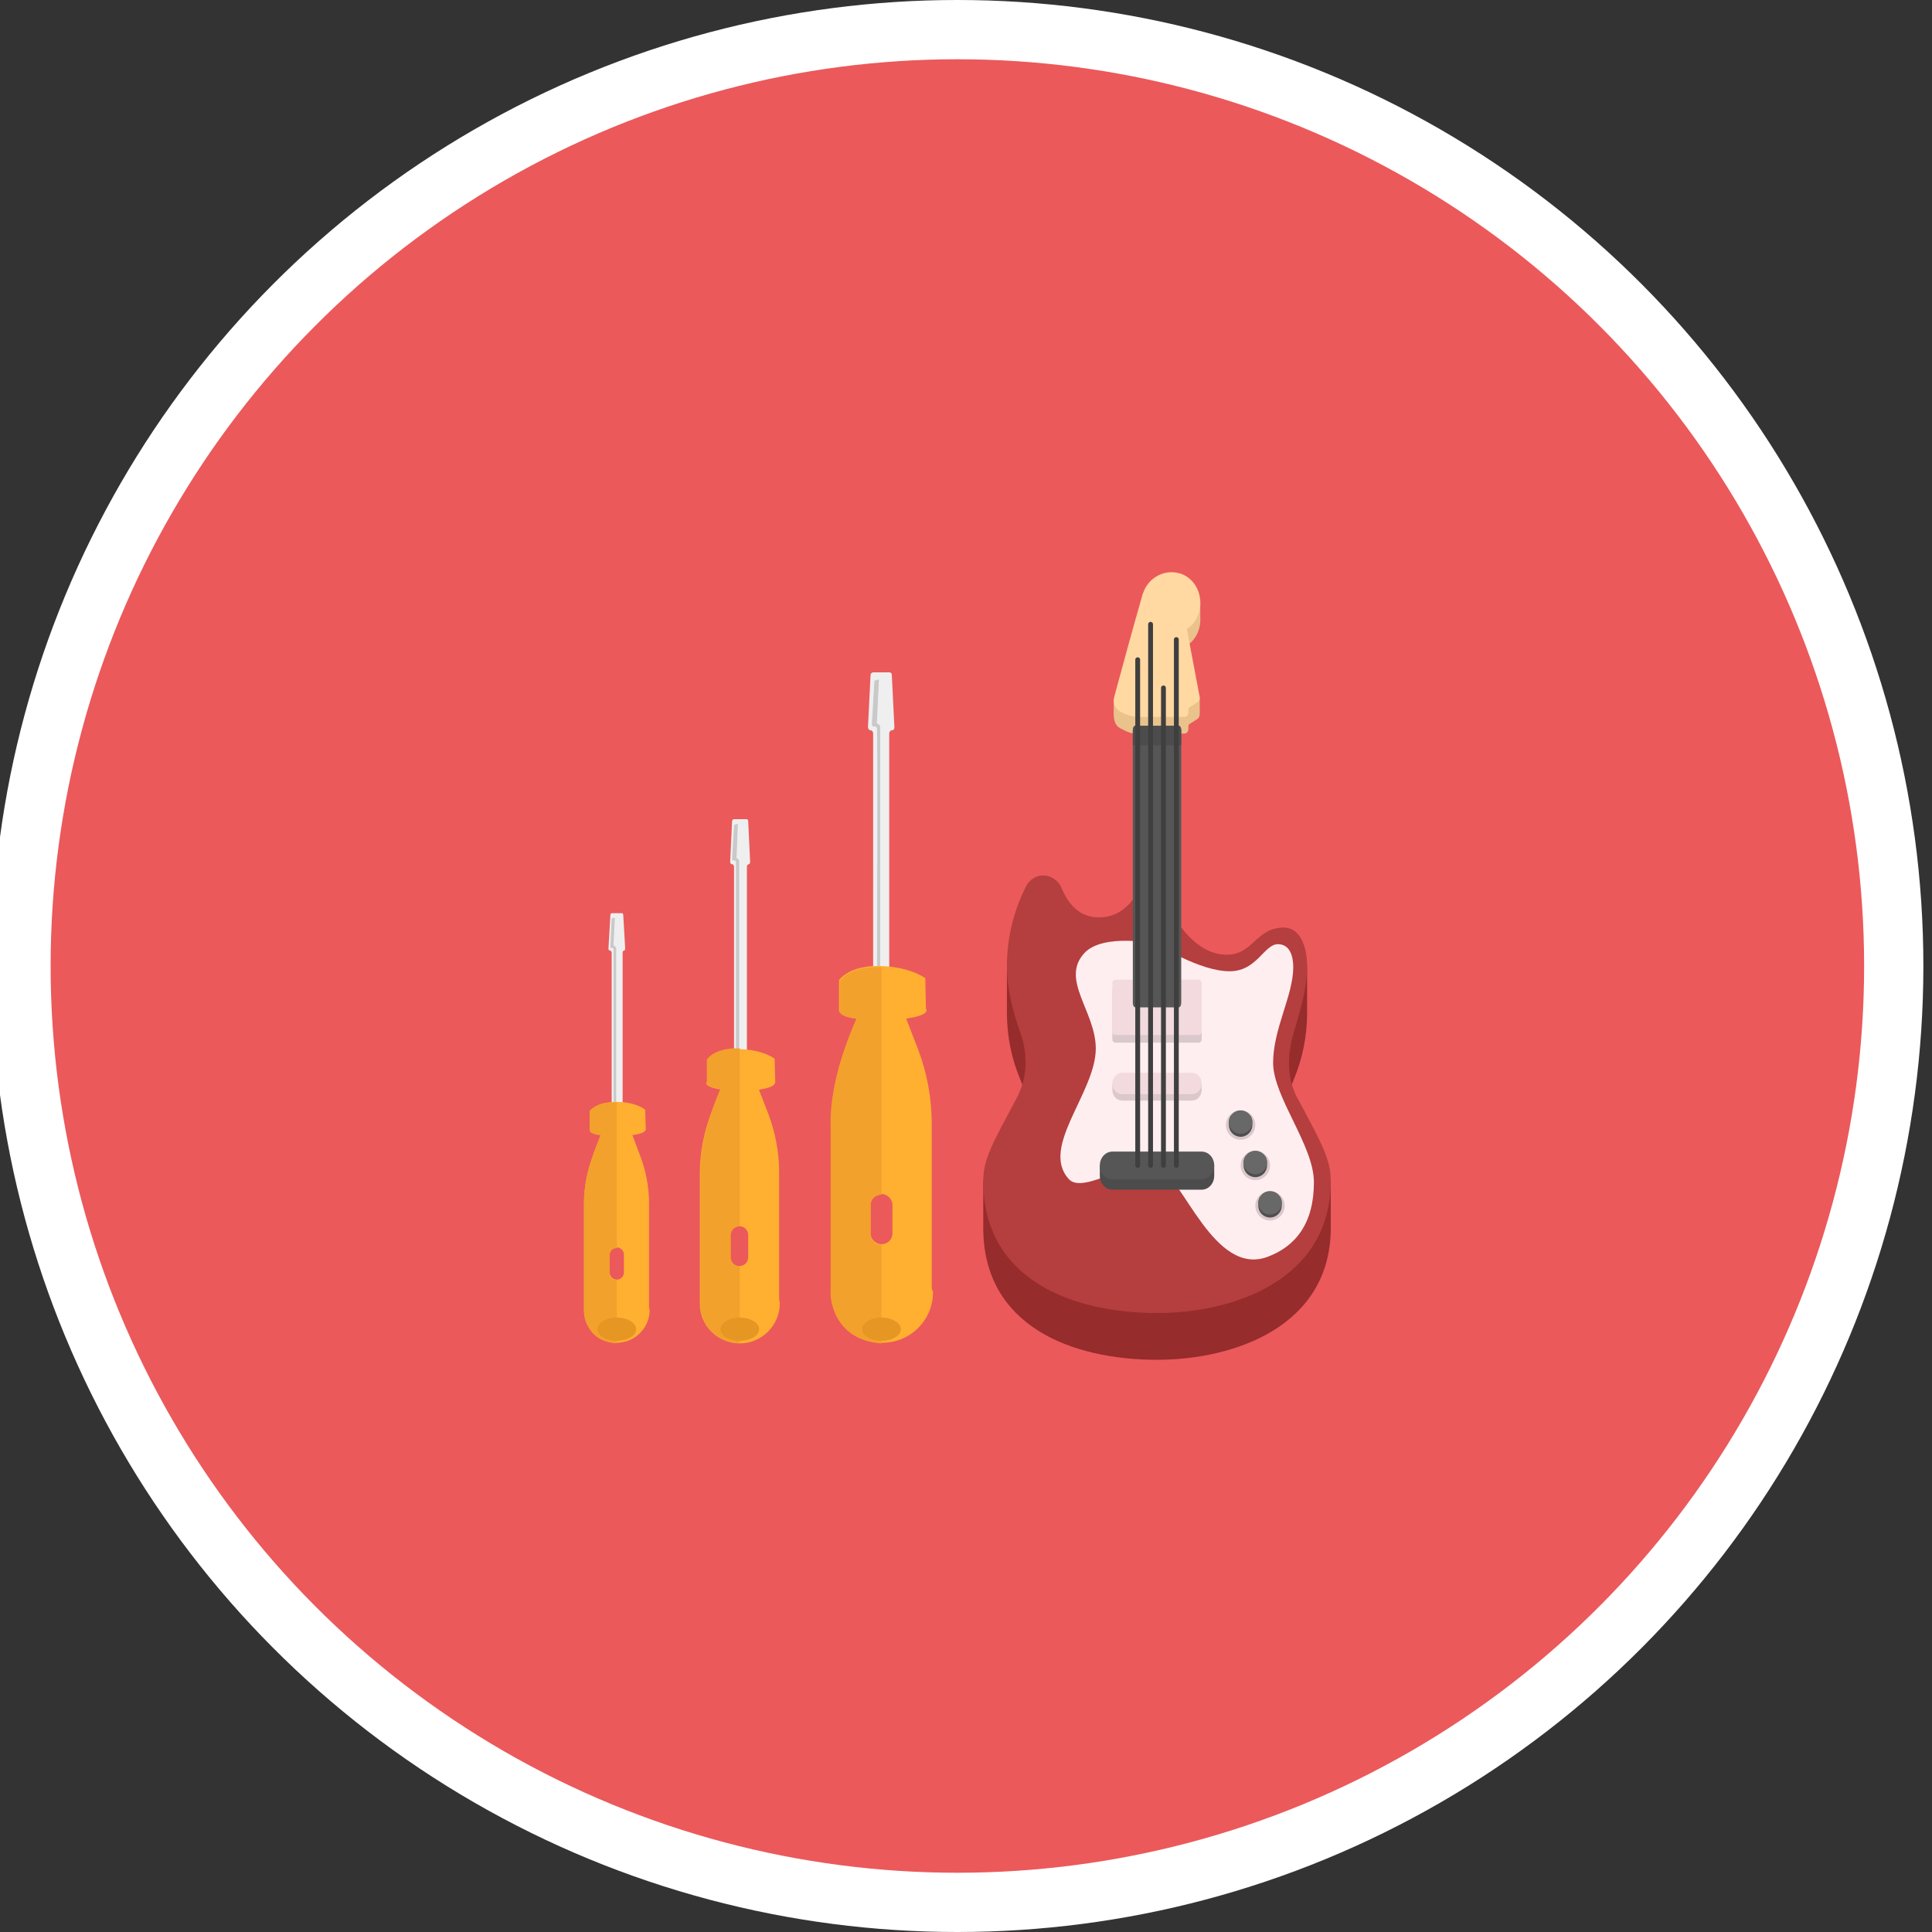 <?xml version="1.0" encoding="utf-8"?>
<!-- Generator: Adobe Illustrator 23.0.6, SVG Export Plug-In . SVG Version: 6.00 Build 0)  -->
<svg version="1.0" id="Camada_1" xmlns="http://www.w3.org/2000/svg" xmlns:xlink="http://www.w3.org/1999/xlink" x="0px" y="0px"
	 viewBox="0 0 300 300" enable-background="new 0 0 300 300" xml:space="preserve">
<rect x="0" y="0" width="300" height="300" fill="#333333" stroke="none"/>
<ellipse fill="#FFFFFF" cx="148.66" cy="150" rx="150" ry="150"/>
<circle fill="#EB595B" cx="148.66" cy="150" r="140.8"/>
<g>
	<g>
		<g>
			<g>
				<path fill="#EFEFEF" d="M97.08,147.3l-0.3-5.2c0-0.2-0.1-0.3-0.2-0.3h-1.6c-0.1,0-0.2,0.1-0.2,0.3l-0.3,5.2
					c0,0.2,0.1,0.3,0.2,0.3l0,0c0.1,0,0.3,0.1,0.3,0.3v25.4c0,0.2,0.1,0.3,0.3,0.3h1.1c0.1,0,0.3-0.1,0.3-0.3v-25.4
					c0-0.2,0.1-0.3,0.3-0.3l0,0C96.98,147.6,97.08,147.4,97.08,147.3z"/>
				<path fill="#C9C9C9" d="M95.58,171.8c0.1-0.1,0.1-0.2,0.1-0.3v-24.3c0,0-0.1-0.3-0.3-0.3c-0.1,0-0.1-0.2-0.1-0.3l0.2-4.1
					l-0.5,0.1l-0.2,4.4c0,0.1,0,0.2,0.2,0.2s0.3,0,0.3,0.3c0,0.4,0,24.6,0,24.6S95.48,171.9,95.58,171.8z"/>
			</g>
			<path fill="#FFB031" d="M100.78,203v-16.2c0-2.5-0.5-5.1-1.4-7.4l-1.5-4h1c0.4,0,0.8-0.4,0.8-0.8l-1.2-1.5c0-0.4,0.1,0-0.3,0
				l-4.3,0.2c-0.4,0-1.7-0.3-1.7,0.1v1.2c0,0.4,0.4,0.8,0.8,0.8h0.6l-1.5,4c-0.9,2.4-1.4,4.9-1.4,7.4v16.7l0,0c0,2.8,2.3,5,5.1,5
				c2.8,0,5.1-2.3,5.1-5.1C100.78,203.3,100.78,203.1,100.78,203z M96.88,197.6c0,0.6-0.5,1.1-1.1,1.1s-1.1-0.5-1.1-1.1v-2.8
				c0-0.6,0.5-1.1,1.1-1.1s1.1,0.5,1.1,1.1V197.6z"/>
			<ellipse fill="#FFB031" cx="95.88" cy="175.5" rx="4.3" ry="0.9"/>
			<path fill="#FFB031" d="M91.58,175.5v-3c0,0,1-1.4,4.1-1.4s4.5,1.2,4.5,1.2l0.1,3.2"/>
			<path fill="#F2A12C" d="M95.78,208.6v-9.8c0,0-1.1,0-1.1-1.1v-2.8c0,0-0.1-1,1.1-1.1v-22.6c0,0-3-0.3-4.2,1.4v3
				c0,0,0,0.5,1.7,0.7c0,0-2.7,5.7-2.6,10.6v16.7C90.68,203.6,90.68,208.3,95.78,208.6z"/>
		</g>
		<ellipse fill="#E59623" cx="95.78" cy="206.4" rx="3" ry="1.8"/>
	</g>
	<g>
		<g>
			<g>
				<path fill="#EFEFEF" d="M116.48,133.8l-0.3-6.3c0-0.2-0.1-0.3-0.3-0.3h-1.9c-0.2,0-0.3,0.2-0.3,0.3l-0.3,6.3
					c0,0.2,0.1,0.4,0.3,0.4l0,0c0.2,0,0.3,0.2,0.3,0.4v31c0,0.2,0.1,0.4,0.3,0.4h1.4c0.2,0,0.3-0.2,0.3-0.4v-31
					c0-0.2,0.1-0.4,0.3-0.4l0,0C116.38,134.2,116.48,134,116.48,133.8z"/>
				<path fill="#C9C9C9" d="M114.58,163.8c0.1-0.1,0.2-0.2,0.2-0.4v-29.7c0,0-0.1-0.4-0.3-0.4c-0.2,0-0.1-0.2-0.1-0.4l0.2-5
					l-0.6,0.2l-0.3,5.3c0,0.2,0.1,0.2,0.2,0.2c0.2,0,0.4,0,0.4,0.3c0,0.5,0,30,0,30S114.48,163.9,114.58,163.8z"/>
			</g>
			<path fill="#FFB031" d="M120.98,201.7V182c0-3.1-0.6-6.2-1.7-9.1l-1.9-4.9h1.2c0.5,0,1-0.4,1-1l-1.4-1.8c0-0.6,0.1,0-0.4,0
				l-5.2,0.3c-0.5,0-2.1-0.4-2.1,0.2v1.4c0,0.5,0.4,1,1,1h0.8l-1.9,4.9c-1.1,2.9-1.7,6-1.7,9.1v20.4l0,0c0,3.4,2.8,6.1,6.2,6.1
				c3.4,0,6.2-2.8,6.2-6.2C121.08,202.2,120.98,201.9,120.98,201.7z M116.18,195.2c0,0.8-0.6,1.4-1.4,1.4s-1.4-0.6-1.4-1.4v-3.4
				c0-0.8,0.6-1.4,1.4-1.4s1.4,0.6,1.4,1.4V195.2z"/>
			<ellipse fill="#FFB031" cx="114.98" cy="168.2" rx="5.3" ry="1.2"/>
			<path fill="#FFB031" d="M109.78,168.2v-3.6c0,0,1.2-1.8,5-1.7s5.5,1.5,5.5,1.5l0.1,3.8"/>
			<path fill="#F2A12C" d="M114.88,208.6v-12c0,0-1.3,0.1-1.4-1.4v-3.4c0,0-0.1-1.2,1.4-1.4v-27.6c0,0-3.6-0.3-5.1,1.7v3.7
				c0,0,0,0.6,2.1,0.9c0,0-3.3,7-3.1,12.9v20.4C108.68,202.4,108.68,208.2,114.88,208.6z"/>
		</g>
		<ellipse fill="#E59623" cx="114.88" cy="206.4" rx="3" ry="1.8"/>
	</g>
	<g>
		<g>
			<g>
				<path fill="#EFEFEF" d="M138.88,112.9l-0.4-8.1c0-0.3-0.2-0.4-0.4-0.4h-2.5c-0.2,0-0.4,0.2-0.4,0.4l-0.4,8.1
					c0,0.3,0.2,0.5,0.4,0.5l0,0c0.2,0,0.4,0.2,0.4,0.5v39.6c0,0.3,0.2,0.5,0.4,0.5h1.7c0.2,0,0.4-0.2,0.4-0.5v-39.6
					c0-0.3,0.2-0.5,0.4-0.5l0,0C138.78,113.4,138.88,113.2,138.88,112.9z"/>
				<path fill="#C9C9C9" d="M136.48,151.3c0.1-0.1,0.2-0.3,0.2-0.4v-38c0,0-0.1-0.5-0.4-0.5c-0.2,0-0.1-0.3-0.1-0.5l0.3-6.4
					l-0.7,0.2l-0.4,6.8c0,0.2,0.1,0.3,0.3,0.3s0.5,0,0.5,0.4c0.1,0.7,0,38.4,0,38.4S136.38,151.5,136.48,151.3z"/>
			</g>
			<path fill="#FFB031" d="M144.68,199.8v-25.2c0-4-0.7-7.9-2.1-11.6l-2.4-6.2h1.5c0.7,0,1.3-0.6,1.3-1.3l-1.8-2.3
				c0-0.7,0.2,0-0.5,0l-6.7,0.3c-0.7,0-2.7-0.5-2.7,0.2v1.8c0,0.7,0.6,1.3,1.3,1.3h1l-2.4,6.2c-1.4,3.7-2.1,7.6-2.1,11.6v26.1l0,0
				c0.1,4.3,3.6,7.8,7.9,7.8c4.4,0,7.9-3.5,7.9-7.9C144.78,200.4,144.68,200.1,144.68,199.8z M138.58,191.5c0,1-0.8,1.7-1.7,1.7
				s-1.7-0.8-1.7-1.7v-4.4c0-1,0.8-1.7,1.7-1.7s1.7,0.8,1.7,1.7V191.5z"/>
			<ellipse fill="#FFB031" cx="137.08" cy="156.9" rx="6.8" ry="1.5"/>
			<path fill="#FFB031" d="M130.28,156.9v-4.7c0,0,1.5-2.3,6.3-2.2c4.8,0.1,7.1,1.9,7.1,1.9l0.1,4.9"/>
			<path fill="#F2A12C" d="M136.88,208.6v-15.3c0,0-1.6,0.1-1.7-1.7v-4.4c0,0-0.1-1.5,1.7-1.7v-35.3c0,0-4.7-0.4-6.5,2.2v4.7
				c0,0,0,0.8,2.6,1.1c0,0-4.2,8.9-4,16.5v26.1C128.88,200.7,128.98,208.1,136.88,208.6z"/>
		</g>
		<ellipse fill="#E59623" cx="136.88" cy="206.4" rx="3" ry="1.8"/>
	</g>
	<g>
		<path fill="#962C2C" d="M201.431,177.704c-1.628-3.049-1.94-6.757-0.583-9.955c1.364-3.216,2.117-6.768,2.12-10.445
			c0.002-2.297,0-7.258,0-7.258s-4.112-1.376-5.402,0.396c-2.075,2.851-3.593,5.068-7.967,5.068c-5.343,0-8.016-6.263-9.412-10.701
			c-0.616-1.956-0.305-5.597-0.305-5.597c-0.449,0.005-0.676,0.008-1.119,0.014c0,0-1.074,10.487-8.104,10.487
			c-3.052,0-4.798-2.094-5.771-4.463c-1.053-2.566-8.533,4.775-8.533,4.775s0,2.229,0,7.258c0,3.713,0.754,7.236,2.105,10.404
			c1.373,3.22,1.079,6.954-0.561,10.027c-1.626,3.048-5.219,5.685-5.219,5.685s0,5.315,0,7.258
			c0.003,15.306,13.825,20.491,26.981,20.491c11.99,0,26.981-5.185,26.981-20.491c0-1.821,0-7.258,0-7.258
			S203.189,180.997,201.431,177.704z"/>
		<path fill="#EAC28C" d="M184.298,100.276c1.262-0.845,2.087-2.337,2.087-4.051c0-0.978-0.016-2.99-0.016-2.99
			s-2.854-1.794-4.453-1.794c-2.024,0-3.807,1.368-4.423,3.256c-0.006-0.005-0.01-0.008-0.017-0.014
			c-1.87,5.649-2.762,8.474-4.539,14.124c0,0.804,0,1.206,0,2.01c0,0.991,0.225,1.875,1.017,2.27
			c0.365,0.182,0.548,0.273,0.916,0.455c0.491,0.243,1.029,0.369,1.581,0.369c2.914,0,4.562,0,7.438,0
			c0.358,0,0.646-0.31,0.646-0.693c0-0.181,0-0.272,0-0.453c0-0.147,0.072-0.282,0.189-0.356c0.48-0.301,0.718-0.452,1.193-0.753
			c0.281-0.178,0.376-0.521,0.376-0.886c0-0.964,0-1.446,0-2.41C185.501,105.126,185.103,103.509,184.298,100.276z"/>
		<path fill="#FFD9A1" d="M184.298,97.688c1.563-1.046,2.462-3.086,1.939-5.312c-0.385-1.641-1.603-2.965-3.158-3.372
			c-2.476-0.648-4.854,0.861-5.586,3.105c-0.006-0.005-0.01-0.008-0.017-0.014c-1.839,6.453-2.719,9.68-4.467,16.133
			c-0.246,0.907,0.153,1.875,0.945,2.27c0.207,0.104,0.311,0.155,0.519,0.259c0.75,0.372,1.573,0.565,2.423,0.565
			c2.753,0,4.292,0,6.992,0c0.358,0,0.646-0.31,0.646-0.693c0-0.181,0-0.271,0-0.453c0-0.147,0.072-0.282,0.189-0.356
			c0.48-0.301,0.718-0.452,1.193-0.753c0.281-0.178,0.425-0.531,0.361-0.878C185.491,103.989,185.097,101.889,184.298,97.688z"/>
		<path fill="#B53E3E" d="M201.431,170.446c-1.628-3.049-1.555-6.62-0.583-9.955c1.005-3.449,2.117-6.768,2.12-10.445
			c0.002-2.297-0.693-6.007-3.657-6.007c-4.244,0-4.744,4.212-8.789,4.212c-5.343,0-8.939-6.263-10.336-10.701
			c-0.616-1.956-0.305-5.597-0.305-5.597c-0.449,0.005-0.676,0.008-1.119,0.014c0,0-1.074,10.487-8.104,10.487
			c-3.052,0-4.798-2.094-5.771-4.463c-1.053-2.566-4.364-2.774-5.597-0.302c-1.559,3.124-2.936,7.306-2.936,12.335
			c0,3.713,0.984,7.211,2.105,10.404c1.16,3.303,1.079,6.954-0.561,10.027c-3.76,7.05-5.219,9.521-5.219,12.943
			c0.003,15.306,13.825,20.491,26.981,20.491c11.99,0,26.981-5.185,26.981-20.491C206.642,179.976,205.189,177.485,201.431,170.446z
			"/>
		<path fill="#FFEEF0" d="M179.661,146.561c0,0,6.529,4.256,11.278,4.256c4.264,0,5.325-4.204,7.502-4.204
			c1.916,0,2.375,1.988,2.375,3.568c0,4.398-3.127,9.552-3.127,14.856s6.335,12.836,6.335,18.533c0,6.414-2.834,9.948-7.171,11.581
			c-8.334,3.138-13.154-12.342-17.193-14.182c-3.309-1.507-11.38,4.606-13.666,2.151c-4.595-4.936,4.158-13.462,4.158-20.306
			c0-5.732-5.55-10.686-1.792-14.799C171.294,144.807,179.661,146.561,179.661,146.561z"/>
		<path fill="#DBC8CC" d="M186.13,161.906c-4.988,0-7.95,0-12.938,0c-0.26,0-0.47-0.23-0.47-0.513c0-3.024,0-4.536,0-7.559
			c0-0.284,0.21-0.514,0.47-0.514c4.988,0,7.95,0,12.938,0c0.26,0,0.47,0.23,0.47,0.514c0,3.024,0,4.536,0,7.559
			C186.6,161.676,186.39,161.906,186.13,161.906z"/>
		<path fill="#F2DADE" d="M186.13,160.713c-4.988,0-7.95,0-12.938,0c-0.26,0-0.47-0.23-0.47-0.513c0-3.024,0-4.536,0-7.559
			c0-0.284,0.21-0.514,0.47-0.514c4.988,0,7.95,0,12.938,0c0.26,0,0.47,0.23,0.47,0.514c0,3.024,0,4.536,0,7.559
			C186.6,160.483,186.39,160.713,186.13,160.713z"/>
		<path fill="#565656" d="M183.418,113.399c0,13.334,0,28.988,0,42.323c0,0.39-0.166,0.698-0.376,0.698c-2.634,0-4.126,0-6.761,0
			c-0.211,0-0.376-0.308-0.376-0.698c0-13.334,0-28.988,0-42.323c0-0.38,0.166-0.698,0.376-0.698c2.634,0,4.126,0,6.761,0
			C183.253,112.701,183.418,113.019,183.418,113.399z"/>
		<path fill="#4C4C4C" d="M183.418,113.399c0,0.928,0,1.392,0,2.32c-2.921,0-4.592,0-7.514,0c0-0.928,0-1.392,0-2.32
			c0-0.38,0.166-0.698,0.376-0.698c2.634,0,4.126,0,6.761,0C183.253,112.701,183.418,113.019,183.418,113.399z"/>
		<path fill="#4C4C4C" d="M186.584,184.736c-5.337,0-8.509,0-13.846,0c-1.085,0-1.958-0.963-1.958-2.151c0-0.646,0-0.969,0-1.616
			c6.868,0,10.893,0,17.761,0c0,0.646,0,0.969,0,1.616C188.542,183.773,187.67,184.736,186.584,184.736z"/>
		<path fill="#DBC8CC" d="M185.07,170.901c-4.179,0-6.64,0-10.818,0c-0.85,0-1.529-0.746-1.529-1.666c0-0.398,0-0.597,0-0.994
			c5.349,0,8.528,0,13.877,0c0,0.398,0,0.597,0,0.994C186.6,170.156,185.92,170.901,185.07,170.901z"/>
		<path fill="#F2DADE" d="M185.07,169.907c-4.179,0-6.64,0-10.818,0c-0.85,0-1.529-0.746-1.529-1.666l0,0
			c0-0.92,0.68-1.666,1.529-1.666c4.179,0,6.64,0,10.818,0c0.85,0,1.529,0.746,1.529,1.666l0,0
			C186.6,169.161,185.92,169.907,185.07,169.907z"/>
		<path fill="#565656" d="M186.584,183.119c-5.337,0-8.509,0-13.846,0c-1.085,0-1.958-0.963-1.958-2.151l0,0
			c0-1.188,0.872-2.151,1.958-2.151c5.337,0,8.509,0,13.846,0c1.085,0,1.958,0.963,1.958,2.151l0,0
			C188.542,182.156,187.67,183.119,186.584,183.119z"/>
		<g>
			<g>
				<circle fill="#DBC8CC" cx="194.927" cy="180.971" r="2.283"/>
				<path fill="#4F4F4F" d="M196.747,180.505v0.466c0,1.005-0.815,1.82-1.82,1.82s-1.82-0.815-1.82-1.82v-0.466
					c0-0.357,0.102-0.689,0.281-0.971h0.425c0.308-0.24,0.694-0.383,1.114-0.383s0.806,0.143,1.114,0.383h0.425
					C196.645,179.816,196.747,180.148,196.747,180.505z"/>
				<path fill="#686868" d="M196.747,180.505c0,1.005-0.815,1.82-1.82,1.82s-1.82-0.815-1.82-1.82c0-0.357,0.102-0.689,0.281-0.971
					c0.32-0.51,0.891-0.849,1.539-0.849c0.648,0,1.218,0.34,1.539,0.849C196.645,179.816,196.747,180.148,196.747,180.505z"/>
			</g>
			<g>
				<circle fill="#DBC8CC" cx="192.644" cy="174.7" r="2.283"/>
				<path fill="#4F4F4F" d="M194.464,174.234v0.466c0,1.005-0.815,1.82-1.82,1.82s-1.82-0.815-1.82-1.82v-0.466
					c0-0.357,0.102-0.689,0.281-0.971h0.425c0.308-0.24,0.694-0.383,1.114-0.383s0.806,0.143,1.114,0.383h0.425
					C194.363,173.545,194.464,173.878,194.464,174.234z"/>
				<path fill="#686868" d="M194.464,174.234c0,1.005-0.815,1.82-1.82,1.82s-1.82-0.815-1.82-1.82c0-0.357,0.102-0.689,0.281-0.971
					c0.32-0.51,0.891-0.849,1.539-0.849s1.218,0.34,1.539,0.849C194.363,173.545,194.464,173.878,194.464,174.234z"/>
			</g>
			<g>
				<circle fill="#DBC8CC" cx="197.21" cy="187.24" r="2.283"/>
				<path fill="#4F4F4F" d="M199.03,186.774v0.466c0,1.005-0.815,1.82-1.82,1.82c-1.005,0-1.82-0.815-1.82-1.82v-0.466
					c0-0.357,0.102-0.689,0.281-0.971h0.425c0.308-0.24,0.694-0.383,1.114-0.383c0.42,0,0.806,0.143,1.114,0.383h0.425
					C198.928,186.085,199.03,186.417,199.03,186.774z"/>
				<path fill="#686868" d="M199.03,186.774c0,1.005-0.815,1.82-1.82,1.82c-1.005,0-1.82-0.815-1.82-1.82
					c0-0.357,0.102-0.689,0.281-0.971c0.32-0.51,0.891-0.849,1.539-0.849c0.648,0,1.218,0.34,1.539,0.849
					C198.928,186.085,199.03,186.417,199.03,186.774z"/>
			</g>
		</g>
		<g>
			<path fill="none" stroke="#3F3F3F" stroke-width="0.75" stroke-linecap="round" stroke-miterlimit="10" d="M176.661,180.968
				c0-25.403,0-53.125,0-78.528"/>
			<path fill="none" stroke="#3F3F3F" stroke-width="0.75" stroke-linecap="round" stroke-miterlimit="10" d="M180.661,180.968
				c0-25.403,0-48.747,0-74.15"/>
			<path fill="none" stroke="#3F3F3F" stroke-width="0.75" stroke-linecap="round" stroke-miterlimit="10" d="M182.661,180.968
				c0-27.975,0-53.683,0-81.658"/>
			<path fill="none" stroke="#3F3F3F" stroke-width="0.75" stroke-linecap="round" stroke-miterlimit="10" d="M178.661,180.968
				c0-25.403,0-58.627,0-84.029"/>
		</g>
	</g>
</g>
</svg>

